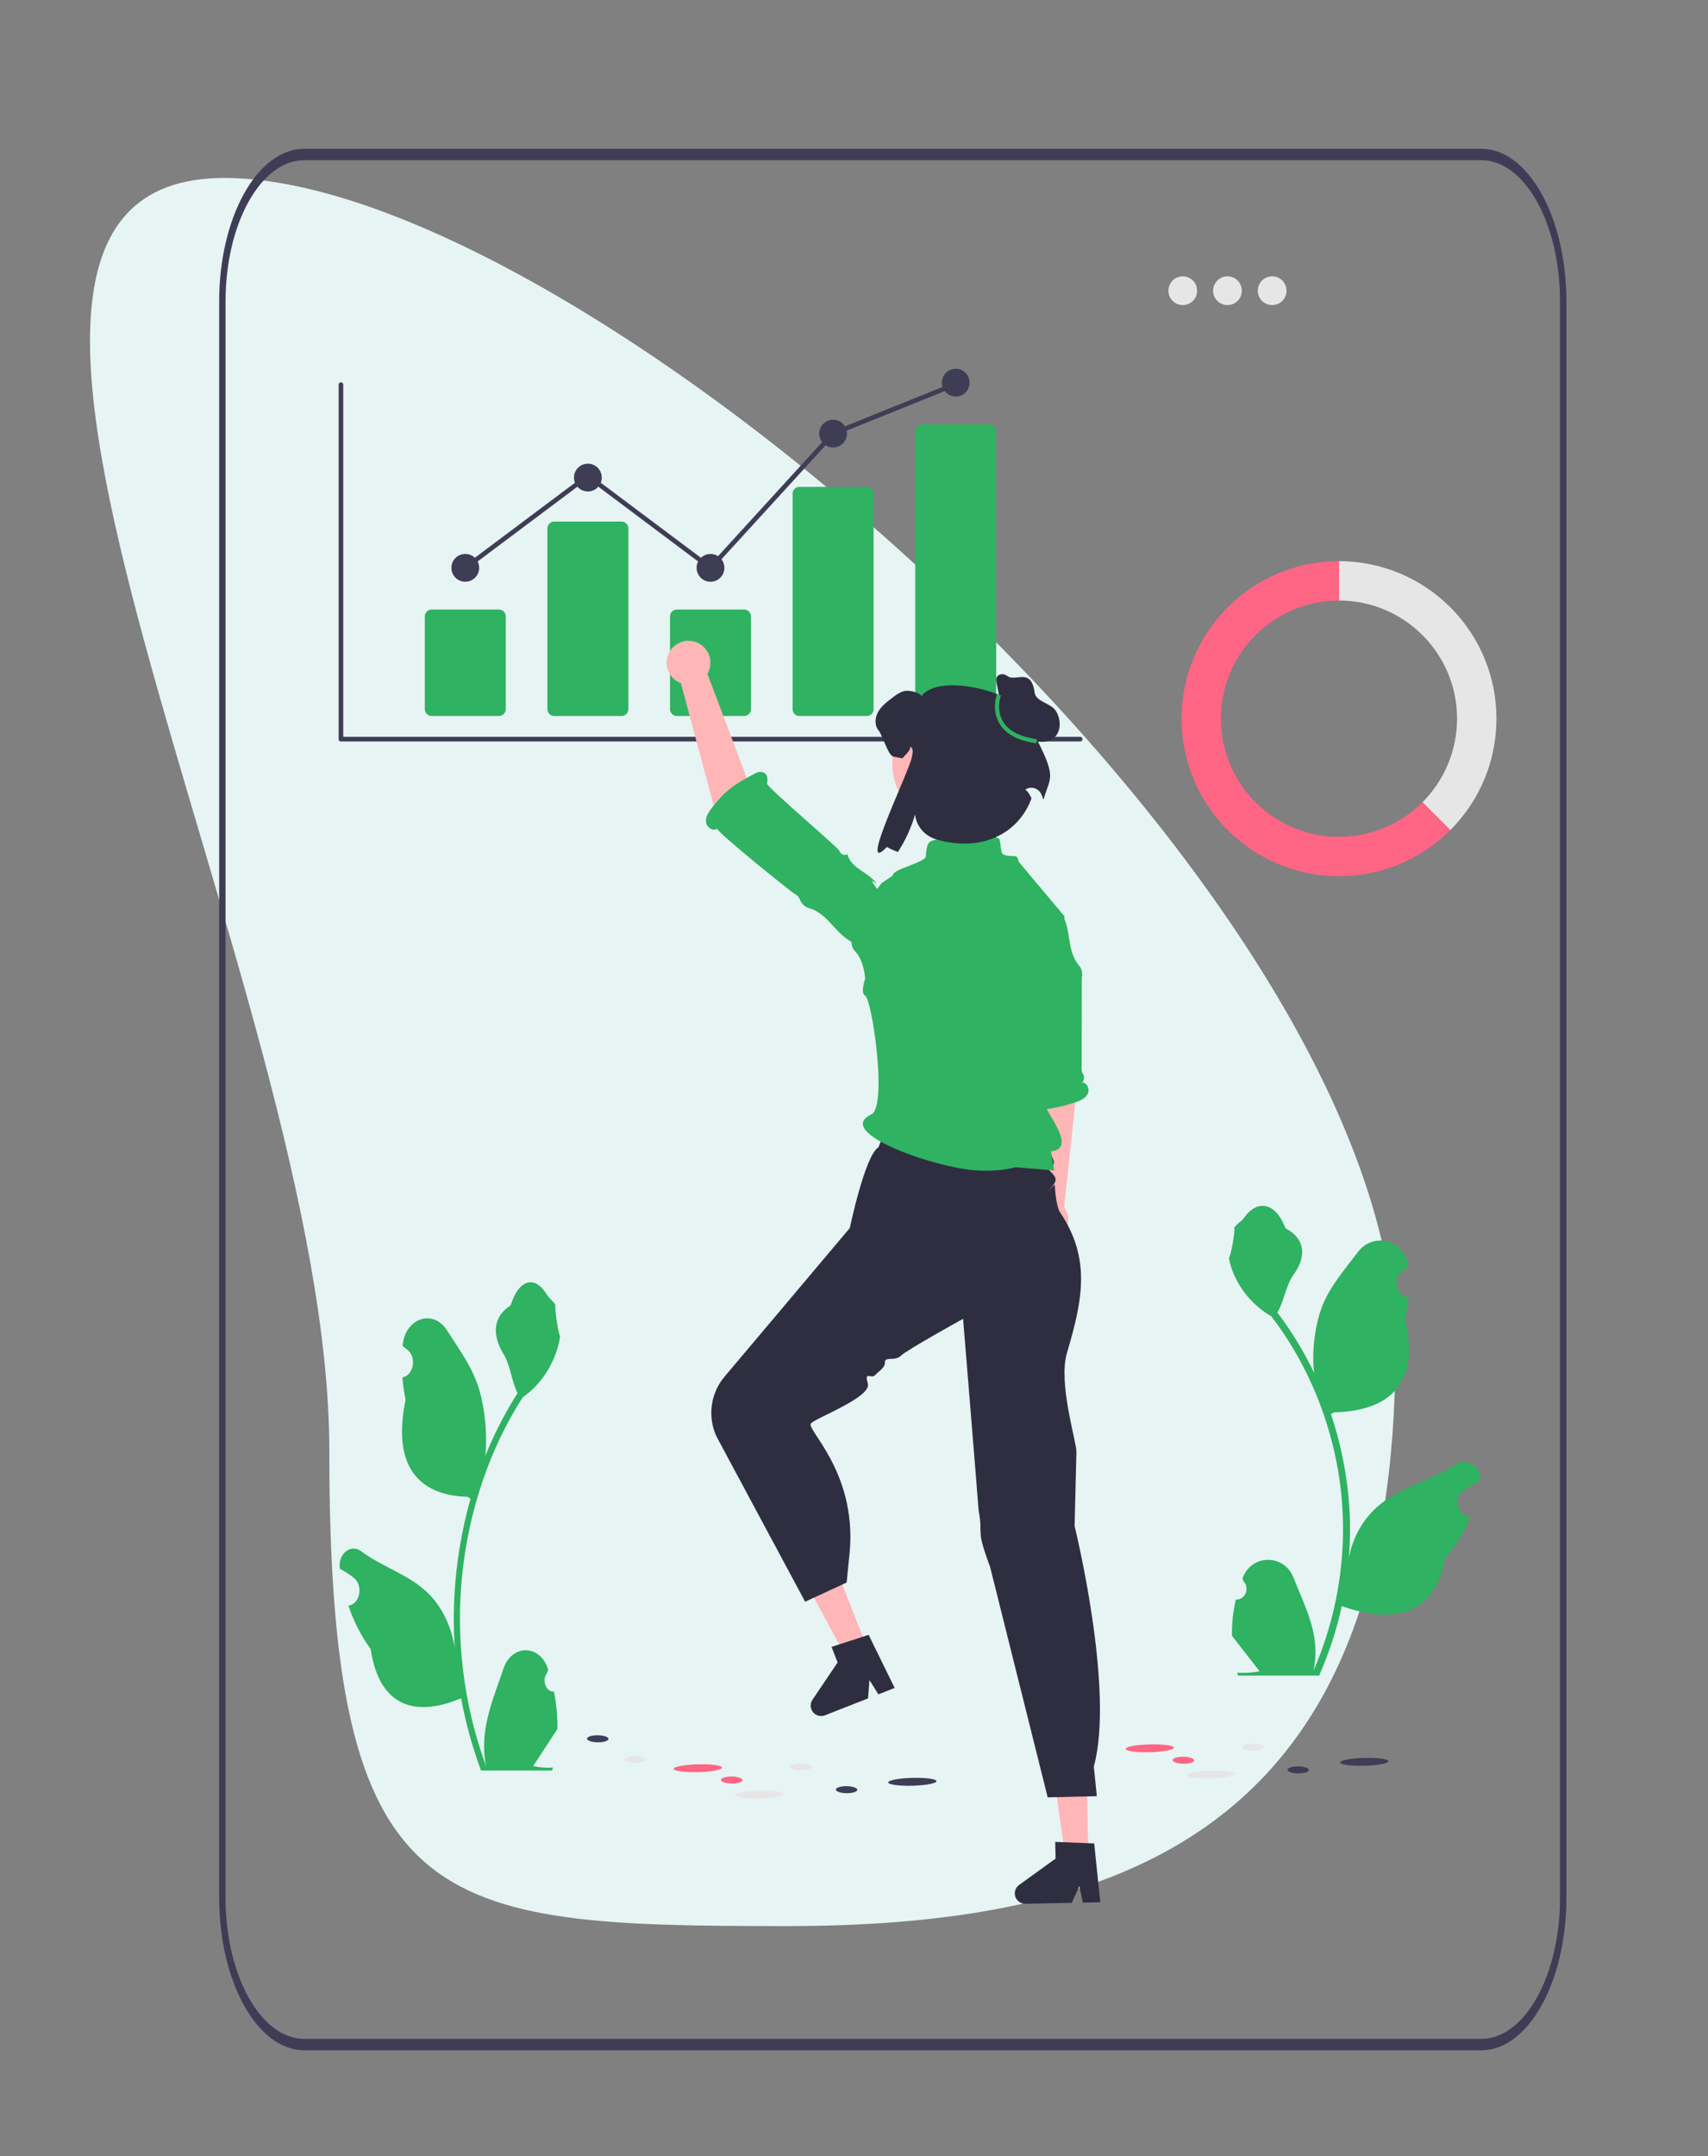 <?xml version="1.0" encoding="utf-8"?>
<!-- Generator: Adobe Illustrator 24.3.0, SVG Export Plug-In . SVG Version: 6.00 Build 0)  -->
<svg version="1.1" id="Layer_1" xmlns="http://www.w3.org/2000/svg" xmlns:xlink="http://www.w3.org/1999/xlink" x="0px" y="0px"
	 viewBox="0 0 535 675" style="enable-background:new 0 0 535 675;" xml:space="preserve">
<rect x="0" y="0" width="535" height="675" fill="#808080" stroke="none"/>
<style type="text/css">
	.st0{clip-path:url(#SVGID_2_);fill:#E6F4F4;}
	.st1{fill:#3F3D56;}
	.st2{fill:#2FB261;}
	.st3{fill:#E6E6E6;}
	.st4{fill:#FF6584;}
	.st5{fill:#FFB6B6;}
	.st6{fill:#2F2E41;}
</style>
<g>
	<g>
		<g>
			<defs>
				<rect id="SVGID_1_" y="3.06" width="535" height="675"/>
			</defs>
			<clipPath id="SVGID_2_">
				<use xlink:href="#SVGID_1_"  style="overflow:visible;"/>
			</clipPath>
			<path class="st0" d="M437.09,423c0,145.52-79.5,179.98-190.58,179.98s-143.36-3.43-143.36-148.95S-40.8,55.71,70.27,55.71
				S437.09,277.49,437.09,423z"/>
		</g>
	</g>
</g>
<path class="st1" d="M338.35,232.12H106.79c-0.4,0-0.72-0.32-0.72-0.72V120.41c0-0.4,0.33-0.72,0.73-0.72s0.72,0.32,0.72,0.72
	v110.26h230.83c0.4,0,0.73,0.32,0.73,0.72C339.08,231.79,338.75,232.12,338.35,232.12L338.35,232.12L338.35,232.12z"/>
<g>
	<path class="st2" d="M156.27,224.15h-21.06c-1.19,0-2.15-0.96-2.15-2.15v-29.03c0-1.19,0.96-2.15,2.15-2.15h21.06
		c1.19,0,2.15,0.96,2.15,2.15V222C158.42,223.19,157.45,224.15,156.27,224.15z"/>
	<path class="st2" d="M194.67,224.15h-21.06c-1.19,0-2.15-0.96-2.15-2.15v-56.57c0-1.19,0.96-2.15,2.15-2.15h21.06
		c1.19,0,2.15,0.96,2.15,2.15V222C196.82,223.19,195.86,224.15,194.67,224.15z"/>
	<path class="st2" d="M233.08,224.15h-21.06c-1.19,0-2.15-0.96-2.15-2.15v-29.03c0-1.19,0.96-2.15,2.15-2.15h21.06
		c1.19,0,2.15,0.96,2.15,2.15V222C235.23,223.19,234.27,224.15,233.08,224.15z"/>
	<path class="st2" d="M271.49,224.15h-21.06c-1.16,0.02-2.12-0.89-2.15-2.05v-67.63c0.03-1.16,0.99-2.08,2.15-2.05h21.06
		c1.16-0.02,2.12,0.89,2.15,2.05v67.63C273.61,223.26,272.65,224.17,271.49,224.15z"/>
	<path class="st2" d="M309.89,224.15h-21.06c-1.19,0-2.15-0.96-2.15-2.15v-87c0-1.19,0.96-2.15,2.15-2.15h21.06
		c1.19,0,2.15,0.96,2.15,2.15v87C312.04,223.19,311.08,224.15,309.89,224.15z"/>
	<circle class="st1" cx="145.74" cy="177.77" r="4.35"/>
	<circle class="st1" cx="184.14" cy="149.51" r="4.35"/>
	<circle class="st1" cx="222.55" cy="177.77" r="4.35"/>
	<circle class="st1" cx="260.96" cy="135.74" r="4.35"/>
	<circle class="st1" cx="299.36" cy="119.8" r="4.35"/>
	<polygon class="st1" points="222.64,178.75 184.14,149.91 146.17,178.35 145.3,177.19 184.14,148.1 222.46,176.8 260.53,135.13 
		260.69,135.07 299.09,119.59 299.63,120.94 261.38,136.35 	"/>
</g>
<g>
	
		<ellipse transform="matrix(1 -0.026 0.026 1 -14.302 6.266)" class="st3" cx="237.57" cy="561.72" rx="7.56" ry="1.23"/>
	
		<ellipse transform="matrix(1 -0.026 0.026 1 -14.184 7.49)" class="st1" cx="285.46" cy="557.74" rx="7.56" ry="1.23"/>
	
		<ellipse transform="matrix(1 -0.026 0.026 1 -14.097 5.77)" class="st4" cx="218.3" cy="553.47" rx="7.56" ry="1.23"/>
	
		<ellipse transform="matrix(0.011 -1 1 0.011 -354.227 743.709)" class="st3" cx="198.97" cy="550.98" rx="1.1" ry="3.36"/>
	
		<ellipse transform="matrix(0.011 -1 1 0.011 -359.349 725.617)" class="st1" cx="187.26" cy="544.53" rx="1.1" ry="3.36"/>
	
		<ellipse transform="matrix(0.011 -1 1 0.011 -305.199 798.012)" class="st3" cx="250.94" cy="553.34" rx="1.1" ry="3.36"/>
	
		<ellipse transform="matrix(0.011 -1 1 0.011 -330.744 780.361)" class="st4" cx="229.24" cy="557.43" rx="1.1" ry="3.36"/>
	
		<ellipse transform="matrix(0.011 -1 1 0.011 -298.202 819.333)" class="st1" cx="265.22" cy="560.46" rx="1.1" ry="3.36"/>
</g>
<g>
	
		<ellipse transform="matrix(1 -0.026 0.026 1 -14.097 9.886)" class="st3" cx="379.09" cy="555.54" rx="7.56" ry="1.23"/>
	
		<ellipse transform="matrix(1 -0.026 0.026 1 -13.979 11.111)" class="st1" cx="426.97" cy="551.55" rx="7.56" ry="1.23"/>
	
		<ellipse transform="matrix(1 -0.026 0.026 1 -13.892 9.39)" class="st4" cx="359.81" cy="547.29" rx="7.56" ry="1.23"/>
	
		<ellipse transform="matrix(0.011 -1 1 0.011 -208.148 879.106)" class="st3" cx="340.47" cy="544.81" rx="1.1" ry="3.36"/>
	
		<ellipse transform="matrix(0.011 -1 1 0.011 -213.27 860.994)" class="st1" cx="328.75" cy="538.34" rx="1.1" ry="3.36"/>
	
		<ellipse transform="matrix(0.011 -1 1 0.011 -159.111 933.418)" class="st3" cx="392.46" cy="547.17" rx="1.1" ry="3.36"/>
	
		<ellipse transform="matrix(0.011 -1 1 0.011 -184.656 915.748)" class="st4" cx="370.75" cy="551.25" rx="1.1" ry="3.36"/>
	
		<ellipse transform="matrix(0.011 -1 1 0.011 -152.114 954.72)" class="st1" cx="406.73" cy="554.28" rx="1.1" ry="3.36"/>
</g>
<path class="st2" d="M387.11,500.75c2.91,0.19,4.52-3.6,2.32-5.81l-0.22-0.91c0.03-0.07,0.06-0.15,0.09-0.22
	c2.95-7.36,12.93-7.31,15.85,0.06c2.59,6.54,5.89,13.1,6.71,20.02c0.36,3.05,0.2,6.17-0.45,9.16c6.07-13.91,9.27-29.09,9.27-44.36
	c0-3.84-0.2-7.67-0.61-11.5c-0.34-3.13-0.8-6.24-1.4-9.32c-3.25-16.66-10.29-32.54-20.44-45.79c-4.88-2.8-8.95-7.17-11.41-12.41
	c-0.88-1.89-1.58-3.92-1.9-5.99c0.56,0.08,2.09-8.79,1.68-9.33c0.77-1.23,2.16-1.84,3.01-3.04c4.2-5.97,10-4.93,13.02,3.19
	c6.46,3.42,6.52,9.08,2.56,14.54c-2.52,3.47-2.87,8.16-5.08,11.87c0.23,0.31,0.46,0.6,0.69,0.91c4.17,5.61,7.79,11.64,10.83,17.98
	c-0.86-7.04,0.41-15.53,2.58-21c2.46-6.23,7.08-11.48,11.15-16.87c4.89-6.47,14.91-3.65,15.77,4.56c0.01,0.08,0.02,0.16,0.02,0.24
	c-0.6,0.36-1.2,0.74-1.77,1.14c-3.3,2.29-2.16,7.65,1.75,8.28l0.09,0.01c-0.22,2.28-0.59,4.54-1.14,6.77
	c5.22,21.15-6.05,28.86-22.14,29.2c-0.36,0.19-0.7,0.38-1.06,0.56c1.63,4.81,2.93,9.74,3.9,14.75c0.87,4.42,1.47,8.89,1.8,13.37
	c0.42,5.66,0.38,11.35-0.07,17l0.03-0.2c1.16-6.22,4.38-12.03,9.06-16.06c6.97-6,16.82-8.21,24.35-13.04
	c3.62-2.32,8.26,0.68,7.63,5.08c-0.01,0.07-0.02,0.14-0.03,0.21c-1.12,0.48-2.21,1.03-3.27,1.65c-0.6,0.36-1.2,0.74-1.77,1.14
	c-3.3,2.29-2.16,7.65,1.75,8.28l0.09,0.01c0.06,0.01,0.12,0.02,0.18,0.03c-1.92,4.78-4.6,9.22-7.95,13.05
	c-3.26,18.47-17.28,20.22-32.27,14.84h-0.01c-1.64,7.48-4.03,14.79-7.11,21.76h-25.41c-0.09-0.3-0.17-0.6-0.26-0.9
	c2.35,0.15,4.72,0.01,7.03-0.44c-1.89-2.42-3.77-4.87-5.66-7.29c-0.05-0.05-0.08-0.1-0.12-0.14c-0.96-1.24-1.92-2.47-2.88-3.71l0,0
	C385.81,508.23,386.24,504.43,387.11,500.75L387.11,500.75L387.11,500.75z"/>
<g>
	<circle class="st3" cx="370.48" cy="91.01" r="4.5"/>
	<circle class="st3" cx="384.48" cy="91.01" r="4.5"/>
	<circle class="st3" cx="398.48" cy="91.01" r="4.5"/>
</g>
<path class="st5" d="M337.04,342.84l-3.06-47.34c-0.28-4.17-3.86-7.35-8.03-7.13l0,0c-4.38,0.23-7.68,4.08-7.22,8.45l4.68,49.07
	l1.59,29.94c-2.33,1.14-3.88,3.59-3.74,6.34c0.19,3.68,3.33,6.51,7.01,6.32s6.51-3.33,6.32-7.01c-0.07-1.34-0.54-2.57-1.27-3.58
	L337.04,342.84L337.04,342.84z"/>
<path class="st2" d="M338.96,338.92L338.96,338.92c0.7-0.74,0.77-1.85,0.25-2.73c-0.31-0.52-0.46-1.13-0.41-1.74
	c0.01-0.12,0.03-28.23,0.05-28.35c0.32-1.42,0.02-2.89-0.95-3.97c-1.56-1.74-2.38-4.44-2.78-6.85c-0.44-2.64-0.74-5.35-1.8-7.81
	c-1.53-3.55-4.98-6.64-9.47-4.94c-1.91,0.72-3.47,2.16-4.49,3.92c-2.14,3.7-2.01,8.08-1.84,12.27l-0.88-1.63
	c0.26,4.56-0.4,9.16-1.95,13.45c1.01-0.23,1.77,29.1,1.48,30.1c-0.29,0.99-1.18,1.67-1.93,2.38c-0.95,0.89-1.83,2.2-0.86,3.49
	c0.46,0.62,1.21,0.97,1.97,1.04c7.2,0.68,14.53-0.15,21.4-2.42c1.53-0.51,3.16-1.19,3.92-2.61S340.57,338.84,338.96,338.92
	L338.96,338.92z"/>
<g>
	<polygon class="st5" points="271.53,515.66 264.74,518.33 251,492.79 261.03,488.86 	"/>
	<path class="st6" d="M254.16,535.15c0.66,1.68,2.55,2.5,4.23,1.85l13.51-5.3l0.44-5.73l2.8,4.46l5.1-2l-8.16-16.62l-1.82,0.59
		l-7.41,2.4l-2.39,0.78l1.91,4.86l-7.87,11.68C253.89,533.03,253.77,534.15,254.16,535.15L254.16,535.15z"/>
</g>
<g>
	<polygon class="st5" points="340.9,580.52 333.6,580.67 329.53,551.96 340.31,551.73 	"/>
	<path class="st6" d="M317.86,592.8c0.04,1.8,1.53,3.23,3.33,3.2l14.51-0.3l2.39-5.22l1.08,5.15l5.48-0.11l-1.92-18.42l-1.91-0.07
		l-7.78-0.31l-2.51-0.09l0.11,5.22l-11.42,8.25C318.35,590.72,317.84,591.73,317.86,592.8L317.86,592.8z"/>
</g>
<path class="st6" d="M281.79,342.27l48.01,8.38l-1.81,9.03c0,0,3.01,3.79,1.81,5.21s-3.61-0.99-1.2,1.42s3.18,3.06-0.43,6.67
	s2.21-2.16,2.21-2.16s0.28,6.65,1.68,8.73c9.69,14.44,7.09,27.35,2.14,44.01c-2.8,9.43,2.97,27.61,2.97,30.93l-0.57,23.27
	c0,0,12.65,51.19,6.02,75.28l0.94,9.27l-15.39,0.37l-18.07-72.26c0,0-2.83-7.24-2.92-9.94s-0.09-0.29-0.09-2.7s-0.6-4.82-0.6-5.42
	s-4.82-59.49-4.82-59.49s-17.67,9.75-19.48,11.56s-5.02,0.15-5,2s-1.66,2.52-3,4s-3.55-1.51-2.35,2.71
	c1.2,4.22-15.99,10.62-17.8,12.43s14.15,14.86,12.15,39.86l-1,10l-13,6l-27.76-51.72c-2.87-6.2-1.89-13.5,2.51-18.72l39.25-46.55
	c0,0,4.77-22.87,8.98-25.28L281.79,342.27L281.79,342.27z"/>
<path class="st2" d="M327.31,345.57c0.42-1.8-3.06-14.18-1.58-18.56c0.97-2.87,3.3-4.98,3.27-8.39c0-0.22-0.01-0.45-0.04-0.69
	c-0.01-0.12-0.04-0.25-0.06-0.37c3.01-10.73,4.52-30.69,4.52-30.69L319,269.67c-0.01-0.07-0.02-0.15-0.03-0.22
	c-0.3-2.54-2.44-0.7-4.79-2.03c-1.05-0.59-0.5-5.42-1.71-5.08c-0.04,0.01-0.08,0.03-0.12,0.04l-0.04-0.04l-2.38-2.56l-13.09-1.2
	l-3.04,4.15v0.03c-2.59,0.48-3.26,0.76-3.65,3.64c-0.07,0.54-0.12,1.08-0.14,1.63c-0.09,2.05-10.8,4.11-10.31,6.05l-3.52,2.35
	c0,0-13.22,16.48-8.4,21.3c1.83,1.83,2.79,4.87,3.18,8.18c0.01,0.11,0.04,0.21,0.06,0.32c-0.55,1.77-1.32,4.78-0.06,5.43
	c2.24,1.16,7.07,34.81,1.97,37.21c-12.09,5.69,20.34,16.89,33.24,17.57c3.78,0.2,8.29-0.02,11.91-1.03l12.12,1.02l-1-6
	C337.87,359.67,326.87,347.44,327.31,345.57z"/>
<g>
	<path class="st5" d="M224.14,254.36l35.33,30.41c2.61,3.41,7.47,4.1,10.92,1.54l0,0c3.62-2.68,4.25-7.85,1.39-11.32l-37.71-30.98
		l-12.49-33.08c1.35-2.3,1.28-5.27-0.4-7.55c-2.25-3.04-6.54-3.68-9.59-1.43s-3.68,6.54-1.43,9.59c0.82,1.11,1.92,1.9,3.12,2.34
		L224.14,254.36L224.14,254.36z"/>
	<path class="st2" d="M224.66,259.43L224.66,259.43c-0.18,1.03,23.39,20.02,24.33,20.47c0.56,0.27,1.04,0.71,1.34,1.26
		c0.06,0.11,0.11,0.22,0.15,0.33c0.53,1.4,1.62,2.48,3.07,2.86c2.33,0.61,4.56,2.45,6.27,4.29c1.87,2.01,3.67,4.16,5.97,5.66
		c3.32,2.17,8.02,2.86,10.91-1.15c1.22-1.7,1.74-3.81,1.61-5.9c-0.27-4.38-2.87-8.05-5.39-11.54l1.67,0.89
		c-2.81-3.75-8.08-4.71-9.19-9.26c-0.73,0.77-2.15,0.06-2.46-0.95c-0.31-1.02-22.94-20.1-22.7-21.13c0.3-1.3,0.31-2.92-1.24-3.47
		c-0.75-0.26-1.58-0.14-2.28,0.23c-6.54,3.5-9.13,5.01-13.71,10.85c-1.02,1.3-2.03,2.81-1.87,4.46
		C221.32,258.98,223.33,260.41,224.66,259.43L224.66,259.43z"/>
</g>
<circle class="st5" cx="300.22" cy="238.93" r="20.71"/>
<g>
	<path class="st6" d="M323.49,229.02c2.9-10.56-28.68-19.62-34.82-11.11c-0.85-1.21-4.01-1.94-5.45-1.57
		c-1.45,0.37-2.66,1.3-3.85,2.2c-1.63,1.25-3.32,2.55-4.33,4.36c-1.01,1.8-1.16,4.24,0.19,5.8c1.08,1.24,2.97,7.82,4.58,8.15
		c1.13,0.23,2.08,0.42,2.89,0.55c0.73-1.06,2.58-2.39,2.45-3.68c1.1,0.73,0.7,2.01,0.48,3.31c-0.74,4.35-17.35,38.06-7.83,28.12
		c0.94,0.56,2.11,1.08,3.45,1.55c2.28-3.44,4.15-7.49,5.38-11.72l0.01,0.08c0.42,3.68,3.11,6.7,6.67,7.73
		c14.28,4.14,25.83-1.93,29.8-12.88c-1.45-2.95-2.09-2.63-1.96-2.72c1.82-1.22,4.31-0.42,5.09,1.62c0.23,0.6,0.44,1.12,0.62,1.51
		C328.94,242.9,331.4,243.97,323.49,229.02L323.49,229.02z"/>
	<path class="st6" d="M313.64,221.35l-1.46-7.46c-0.12-0.63-0.24-1.31,0.04-1.88c0.36-0.74,1.3-1.04,2.11-0.92s1.42,0.86,2.23,1
		c2.81,0.5,6.52-2.28,7.53,4.74c0.42,2.93,5.09,3.24,6.65,5.75s1.75,6.14-0.38,8.19c-1.7,1.64-4.43,1.83-6.64,0.99
		c-2.21-0.84-3.98-2.53-5.53-4.31s-2.95-3.71-4.74-5.26"/>
	<path class="st2" d="M324.6,232.69c-5.7-0.8-9.58-2.87-11.54-6.16c-2.57-4.31-0.85-9.05-0.77-9.25l1.2,0.45
		c-0.02,0.04-1.58,4.39,0.68,8.16c1.75,2.93,5.32,4.79,10.61,5.53L324.6,232.69L324.6,232.69z"/>
</g>
<path class="st3" d="M419.41,175.67V188c20.43,0,36.99,16.56,36.99,36.99c0,9.81-3.9,19.22-10.83,26.15l8.72,8.72
	c19.26-19.26,19.26-50.48,0-69.74C445.04,180.87,432.49,175.67,419.41,175.67z"/>
<path class="st4" d="M454.28,259.86l-8.72-8.72c-13.08,13.08-33.81,14.49-48.53,3.29l-7.46,9.82
	C409.21,279.18,436.85,277.3,454.28,259.86z"/>
<path class="st4" d="M382.43,224.99c0-20.43,16.56-36.99,36.99-36.99l0,0v-12.33c-27.24,0-49.32,22.08-49.32,49.32
	c0,15.41,7.21,29.94,19.48,39.26l7.46-9.82C387.82,247.45,382.42,236.55,382.43,224.99z"/>
<path class="st2" d="M173.52,529.56c-2.56,0.2-3.97-3.74-2.03-6.04l0.19-0.95c-0.03-0.08-0.05-0.15-0.08-0.23
	c-2.58-7.65-11.34-7.6-13.91,0.06c-2.27,6.8-5.17,13.62-5.88,20.81c-0.32,3.17-0.18,6.41,0.39,9.52
	c-5.33-14.46-8.13-30.24-8.13-46.11c0-3.99,0.18-7.98,0.54-11.95c0.3-3.25,0.7-6.49,1.23-9.69c2.85-17.32,9.03-33.82,17.94-47.6
	c4.28-2.91,7.85-7.45,10.01-12.9c0.78-1.96,1.38-4.08,1.67-6.23c-0.49,0.08-1.84-9.14-1.47-9.7c-0.68-1.28-1.89-1.92-2.64-3.16
	c-3.69-6.21-8.77-5.13-11.43,3.31c-5.67,3.55-5.72,9.44-2.25,15.11c2.21,3.6,2.52,8.48,4.46,12.34c-0.2,0.32-0.41,0.63-0.61,0.94
	c-3.66,5.83-6.83,12.1-9.5,18.69c0.75-7.32-0.36-16.14-2.26-21.83c-2.16-6.48-6.22-11.93-9.79-17.53
	c-4.29-6.73-13.08-3.79-13.84,4.74c-0.01,0.08-0.01,0.17-0.02,0.25c0.53,0.37,1.05,0.77,1.56,1.18c2.89,2.38,1.89,7.95-1.54,8.6
	l-0.08,0.01c0.19,2.37,0.52,4.72,1,7.03c-4.58,21.99,5.31,30,19.42,30.36c0.31,0.2,0.62,0.4,0.93,0.59
	c-1.43,5-2.57,10.13-3.42,15.33c-0.76,4.59-1.29,9.24-1.58,13.9c-0.37,5.88-0.34,11.8,0.06,17.67l-0.02-0.21
	c-1.01-6.47-3.84-12.51-7.95-16.7c-6.12-6.24-14.76-8.54-21.36-13.55c-3.18-2.41-7.25,0.71-6.69,5.28c0.01,0.07,0.02,0.15,0.03,0.22
	c0.98,0.5,1.94,1.07,2.87,1.72c0.53,0.37,1.05,0.77,1.56,1.18c2.89,2.38,1.89,7.95-1.54,8.6l-0.08,0.01
	c-0.06,0.01-0.1,0.02-0.16,0.03c1.69,4.97,4.04,9.58,6.98,13.56c2.86,19.2,15.16,21.02,28.32,15.43h0.01
	c1.44,7.78,3.54,15.38,6.24,22.62h22.29c0.08-0.31,0.15-0.63,0.22-0.93c-2.06,0.16-4.14,0.01-6.17-0.46
	c1.65-2.52,3.31-5.06,4.96-7.58c0.04-0.05,0.07-0.1,0.1-0.15c0.84-1.29,1.69-2.57,2.52-3.86l0,0
	C174.66,537.33,174.28,533.39,173.52,529.56L173.52,529.56L173.52,529.56z"/>
<path class="st1" d="M464.02,641.87H95.29c-14.69,0-26.64-21.43-26.64-47.76V94.34c0-26.34,11.95-47.76,26.64-47.76h368.72
	c14.69,0,26.64,21.43,26.64,47.76V594.1C490.65,620.44,478.7,641.87,464.02,641.87L464.02,641.87z M95.29,50.16
	c-13.59,0-24.64,19.82-24.64,44.18V594.1c0,24.36,11.05,44.18,24.64,44.18h368.72c13.59,0,24.64-19.82,24.64-44.18V94.34
	c0-24.36-11.05-44.18-24.64-44.18L95.29,50.16L95.29,50.16z"/>
</svg>
